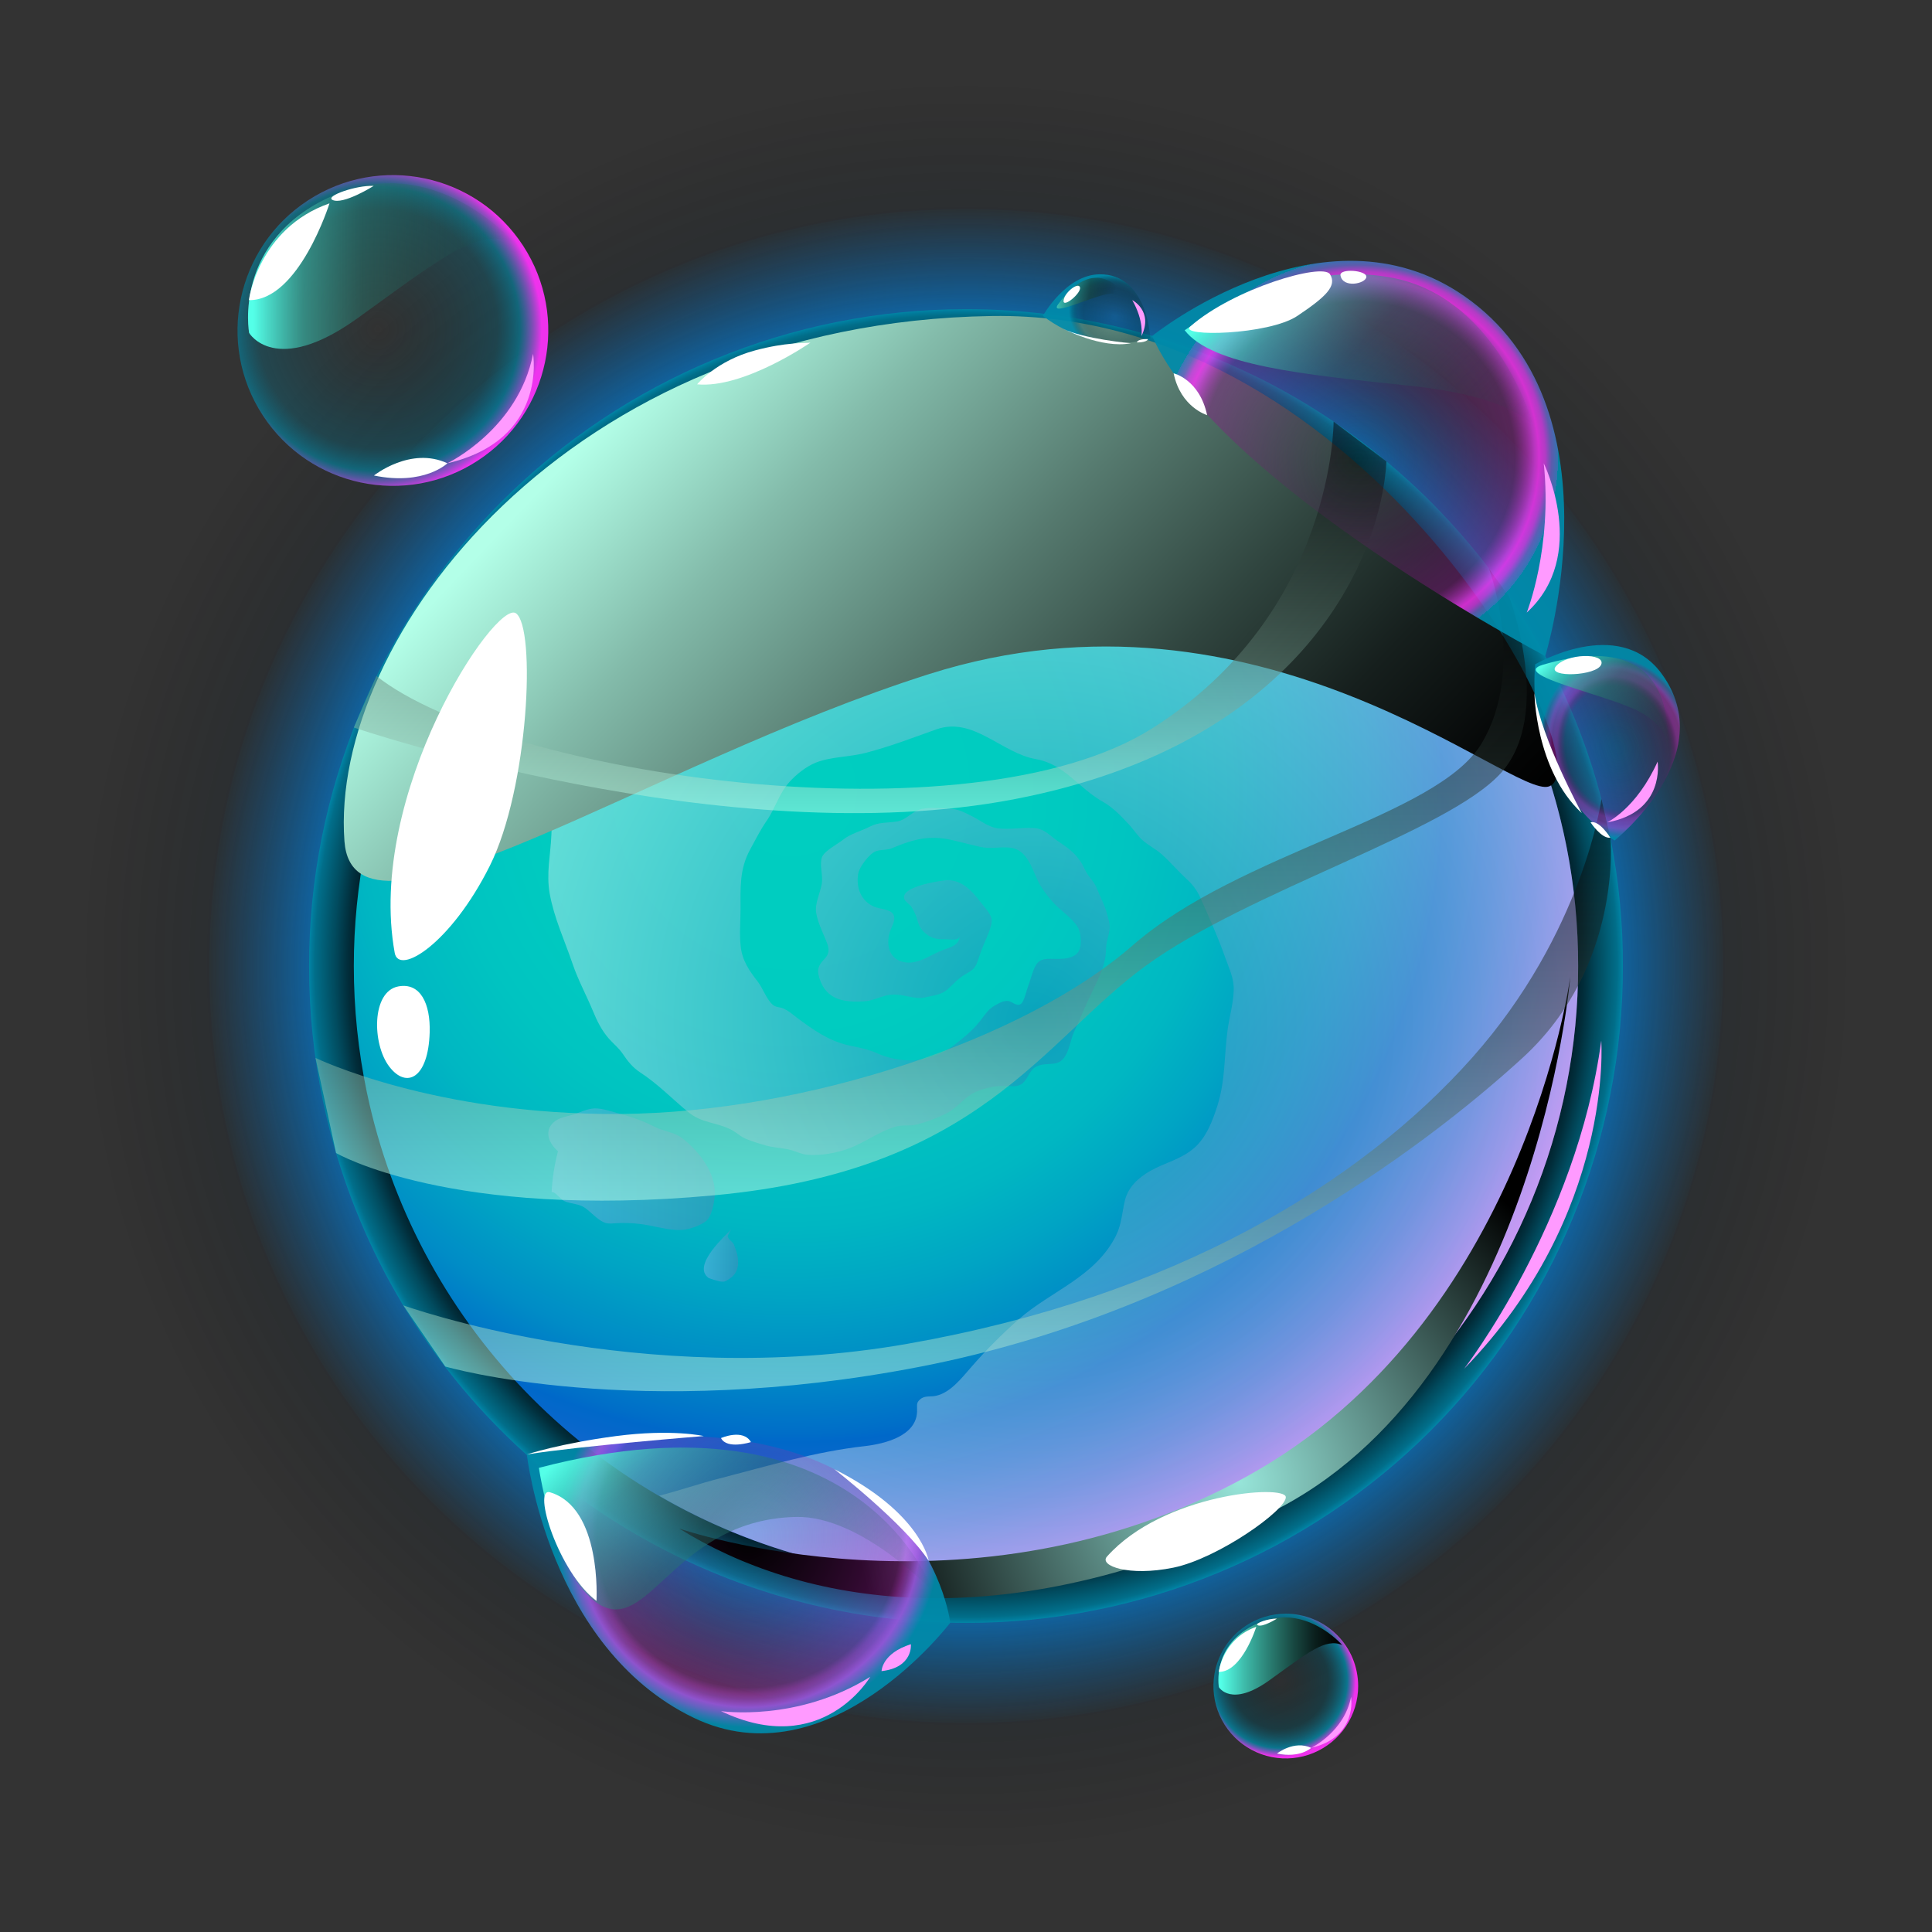 <svg width="200" height="200" viewBox="0 0 200 200" fill="none" xmlns="http://www.w3.org/2000/svg">
<rect x="0" y="0" width="200" height="200" fill="#333333" stroke="none"/>
<path style="mix-blend-mode:screen" d="M100 192C150.81 192 192 150.81 192 100C192 49.19 150.81 8 100 8C49.19 8 8 49.19 8 100C8 150.81 49.19 192 100 192Z" fill="url(#paint0_radial_393_679)"/>
<path style="mix-blend-mode:screen" d="M100.022 178.373C143.305 178.373 178.393 143.285 178.393 100.001C178.393 56.718 143.305 21.63 100.022 21.63C56.739 21.63 21.65 56.718 21.65 100.001C21.65 143.285 56.739 178.373 100.022 178.373Z" fill="url(#paint1_radial_393_679)"/>
<path style="mix-blend-mode:screen" opacity="0.92" fill-rule="evenodd" clip-rule="evenodd" d="M168.004 100.006C168.012 108.939 166.258 117.786 162.843 126.04C159.428 134.295 154.418 141.795 148.101 148.111C141.783 154.427 134.282 159.435 126.027 162.848C117.772 166.262 108.925 168.013 99.992 168.003C97.01 168.001 94.032 167.81 91.076 167.429C88.411 167.083 85.769 166.575 83.166 165.908C70.87 162.779 59.695 156.269 50.91 147.114C42.124 137.959 36.078 126.527 33.458 114.112C33.446 114.095 33.441 114.075 33.443 114.054C32.479 109.437 31.993 104.732 31.994 100.015C31.993 81.979 39.156 64.682 51.908 51.927C64.659 39.172 81.956 32.005 99.992 32.003C101.478 32.003 102.949 32.046 104.412 32.146C111.944 32.626 119.344 34.36 126.305 37.276C127.497 37.778 128.658 38.309 129.821 38.87C134.736 41.267 139.341 44.256 143.531 47.769C144.937 48.932 146.301 50.167 147.607 51.444C148.08 51.904 148.535 52.372 149 52.852C161.217 65.506 168.032 82.416 168.004 100.006Z" fill="url(#paint2_radial_393_679)"/>
<path fill-rule="evenodd" clip-rule="evenodd" d="M163.368 100.005C163.375 108.329 161.74 116.573 158.558 124.265C155.375 131.957 150.706 138.945 144.82 144.831C138.933 150.716 131.943 155.383 124.251 158.564C116.558 161.745 108.314 163.377 99.99 163.368C97.213 163.366 94.438 163.187 91.683 162.833C89.2 162.512 86.738 162.038 84.313 161.416C72.853 158.499 62.44 152.43 54.252 143.898C46.065 135.365 40.432 124.71 37.99 113.14C37.98 113.124 37.975 113.105 37.977 113.086C37.079 108.784 36.626 104.4 36.627 100.005C36.626 83.199 43.3 67.079 55.183 55.194C67.066 43.309 83.183 36.63 99.99 36.627C101.381 36.627 102.746 36.666 104.11 36.761C111.129 37.211 118.023 38.83 124.509 41.55C125.623 42.018 126.703 42.512 127.785 43.036C132.365 45.27 136.656 48.055 140.561 51.328C141.862 52.411 143.143 53.557 144.36 54.753C144.8 55.18 145.229 55.622 145.66 56.053C157.046 67.849 163.396 83.611 163.368 100.005Z" fill="url(#paint3_radial_393_679)"/>
<path style="mix-blend-mode:multiply" opacity="0.4" fill-rule="evenodd" clip-rule="evenodd" d="M163.371 100.006C163.378 108.33 161.744 116.574 158.561 124.266C155.378 131.957 150.71 138.946 144.823 144.831C138.937 150.717 131.947 155.384 124.254 158.564C116.562 161.745 108.318 163.378 99.994 163.369C97.216 163.367 94.442 163.188 91.687 162.834C83.417 161.751 75.446 159.032 68.238 154.836C70.339 154.301 72.399 153.578 74.512 153.043C79.555 151.743 84.37 150.274 89.547 149.7C91.62 149.46 94.845 148.645 94.934 146.142C94.96 145.433 94.813 145.245 95.255 144.859C95.736 144.43 96.312 144.631 96.914 144.487C98.385 144.166 99.563 142.641 100.499 141.571C102.033 139.802 103.683 138.137 105.438 136.588C108.835 133.604 113.33 132.228 115.511 127.946C116.098 126.769 116.152 125.565 116.44 124.308C116.774 122.89 117.831 121.928 119.061 121.219C120.586 120.349 122.232 120.041 123.61 118.85C124.893 117.736 125.521 116.029 126.025 114.463C126.855 111.862 126.721 109.247 127.081 106.598C127.267 105.261 127.657 103.962 127.709 102.599C127.776 101.299 127.241 100.285 126.814 99.07C126.091 97.008 125.129 94.883 124.245 92.89C123.903 92.154 123.412 91.498 122.802 90.964C121.918 90.146 121.143 89.223 120.246 88.421C119.618 87.864 118.829 87.492 118.214 86.924C117.731 86.469 117.33 85.854 116.889 85.371C116.072 84.501 115.244 83.606 114.2 83.017C111.685 81.626 110.201 79.098 107.258 78.589C103.673 77.974 100.757 74.15 96.944 75.5C94.497 76.369 92.088 77.305 89.514 77.961C87.868 78.375 85.996 78.333 84.443 78.951C83.467 79.339 82.424 80.168 81.729 80.944C80.657 82.12 80.243 83.712 79.347 84.997C78.679 85.96 78.233 86.896 77.661 87.927C76.537 89.987 76.658 91.885 76.658 94.186C76.658 95.403 76.537 96.701 76.671 97.918C76.819 99.404 77.54 100.459 78.437 101.611C78.972 102.293 79.347 103.468 80.016 104.026C80.364 104.306 80.685 104.226 81.058 104.386C81.701 104.668 81.929 104.923 82.477 105.337C84.136 106.58 85.795 107.752 87.842 108.212C88.925 108.439 89.874 108.614 90.851 109.056C91.704 109.426 92.612 109.656 93.539 109.737C95.666 109.951 97.525 109.215 99.13 107.904C100.135 107.102 100.922 106.446 101.699 105.376C102.128 104.787 102.395 104.427 103.01 104.076C103.424 103.834 103.879 103.567 104.374 103.621C104.79 103.675 105.217 104.209 105.659 103.942C106.03 103.714 106.261 102.523 106.402 102.163C106.656 101.52 106.829 100.73 107.124 100.119C107.632 99.036 108.488 99.289 109.519 99.263C110.24 99.263 111.137 99.196 111.605 98.568C112.034 97.966 111.926 96.642 111.605 96.04C111.124 95.156 109.866 94.3 109.17 93.579C108.639 93.016 108.164 92.401 107.752 91.746C106.937 90.475 106.59 88.187 104.849 87.8C104.154 87.639 103.231 87.772 102.522 87.772C101.693 87.785 101.13 87.572 100.343 87.401C99.124 87.119 98.015 86.745 96.743 86.732C95.166 86.704 93.829 87.186 92.383 87.787C91.767 88.042 91.26 87.921 90.697 88.109C89.989 88.35 88.945 89.78 88.839 90.449C88.6 91.894 89.135 93.299 90.526 93.874C90.981 94.06 92.038 94.142 92.372 94.517C92.812 95.011 92.439 95.654 92.211 96.215C91.653 97.647 91.943 99.36 93.723 99.627C94.926 99.8 96.104 99.025 97.107 98.555C97.963 98.128 99.336 98.02 99.336 96.911C99.269 97.433 98.387 97.233 97.96 97.233C97.075 97.233 96.54 97.218 95.846 96.657C95.151 96.096 95.103 95.654 94.843 94.864C94.706 94.503 94.531 94.157 94.321 93.834C94.174 93.62 93.706 93.326 93.624 93.091C93.143 91.82 97.036 91.218 97.785 91.138C99.418 90.953 100.542 92.115 101.478 93.345C101.892 93.902 102.707 94.682 102.668 95.366C102.64 96.007 102.111 97.118 101.851 97.732C101.584 98.375 101.383 98.99 101.169 99.59C100.902 100.366 100.501 100.519 99.819 100.927C99.137 101.336 98.654 101.917 98.08 102.426C97.451 102.984 96.661 103.041 95.851 103.229C94.648 103.522 93.578 102.881 92.361 102.961C91.356 103.015 90.487 103.589 89.497 103.656C87.411 103.79 85.552 103.537 84.829 101.275C84.508 100.312 84.775 99.87 85.364 99.255C85.994 98.6 85.78 98.011 85.459 97.236C85.087 96.339 84.669 95.483 84.495 94.521C84.32 93.559 84.909 92.461 85.07 91.484C85.217 90.668 84.816 89.531 85.083 88.755C85.325 88.073 86.729 87.377 87.303 86.909C88.046 86.307 89.096 86.052 89.967 85.609C91.037 85.051 91.785 85.22 92.881 85.033C93.778 84.873 94.26 84.176 95.062 83.855C95.946 83.508 97.163 83.682 98.112 83.695C99.169 83.721 99.732 84.056 100.653 84.511C101.537 84.953 102.312 85.635 103.343 85.755C104.533 85.889 105.757 85.662 106.941 85.714C108.124 85.766 108.532 86.398 109.43 87.015C110.418 87.696 111.087 88.098 111.809 89.115C112.156 89.597 112.331 90.185 112.678 90.641C113.067 91.161 113.347 91.443 113.589 92.071C113.923 92.94 114.365 93.689 114.592 94.586C114.725 95.121 114.913 95.563 114.872 96.124C114.805 96.833 114.512 97.435 114.501 98.167C114.473 99.798 113.884 101.003 113.163 102.46C112.443 103.916 111.839 105.404 111.17 106.862C110.715 107.852 110.613 109.817 109.283 110.072C108.588 110.205 107.905 110.072 107.24 110.432C106.575 110.792 106.452 111.597 105.902 112.104C105.38 112.585 104.726 112.423 104.03 112.423C103.009 112.405 101.995 112.606 101.058 113.012C99.895 113.508 99.106 114.684 97.943 115.273C96.971 115.762 95.948 116.143 94.893 116.41C94.15 116.595 93.435 116.41 92.684 116.638C90.974 117.147 89.541 118.269 87.883 118.886C86.599 119.354 84.966 119.66 83.575 119.541C83.001 119.487 82.546 119.259 81.998 119.086C81.142 118.832 80.245 118.832 79.362 118.603C78.67 118.416 77.988 118.193 77.319 117.935C76.637 117.68 76.205 117.173 75.555 116.878C74.069 116.17 72.638 116.25 71.282 115.152C69.585 113.763 68.099 112.197 66.254 111.006C65.49 110.497 64.982 109.856 64.487 109.121C64.045 108.465 63.525 108.077 63.029 107.516C62.286 106.673 61.8 105.682 61.384 104.666C60.689 102.995 59.859 101.496 59.272 99.77C58.441 97.322 57.371 95.074 56.903 92.507C56.532 90.38 56.996 88.506 57.078 86.433C57.091 85.952 57.158 85.363 57.063 84.895C56.916 84.106 56.235 83.584 55.726 83.01C54.067 81.123 52.622 79.237 51.714 76.869C50.785 74.454 50.335 71.519 51.112 69.017C51.834 66.744 53.239 65.488 55.098 64.108C56.903 62.758 58.963 61.742 60.956 60.724C61.867 60.255 62.721 59.609 63.685 59.252C64.649 58.896 65.838 58.718 66.869 58.437C67.779 58.196 68.528 58.103 69.317 57.54C70.173 56.949 70.999 56.316 71.791 55.642C72.72 54.811 73.45 53.955 74.667 53.635C76.338 53.193 78.092 52.684 79.79 52.335C81.89 51.893 84.472 52.469 86.558 52.697C88.639 52.895 90.728 52.98 92.818 52.95C94.585 52.95 96.256 52.669 98.019 52.603C98.66 52.577 99.319 52.669 99.971 52.63C101.028 52.577 102.031 52.108 103.047 51.854C105.001 51.345 106.833 50.396 108.746 49.766C110.232 49.272 111.649 49.326 113.174 49.072C114.779 48.817 116.425 48.269 118.056 48.202C119.488 48.148 120.998 47.6 122.284 48.377C124.665 49.848 126.184 52.363 128.556 53.793C131.058 55.305 133.867 56.375 136.555 57.445C137.483 57.806 138.522 57.378 139.365 57.7C139.792 57.859 140.234 58.528 140.543 58.89C140.983 58.582 140.849 58.147 140.862 57.674C140.903 57.003 141.211 56.496 141.234 55.799C141.247 54.984 141.327 54.089 141.193 53.284C141.126 52.883 140.578 51.893 140.565 51.332C141.865 52.415 143.147 53.561 144.364 54.757C150.392 60.649 155.179 67.688 158.444 75.459C161.709 83.231 163.384 91.577 163.371 100.006V100.006Z" fill="url(#paint4_radial_393_679)"/>
<path style="mix-blend-mode:multiply" opacity="0.3" fill-rule="evenodd" clip-rule="evenodd" d="M57.763 119.179C57.395 120.562 57.175 121.98 57.106 123.41C57.468 123.321 58.02 124.17 58.425 124.339C59.168 124.668 59.911 124.571 60.598 125.067C61.207 125.502 61.948 126.367 62.667 126.59C63.126 126.731 63.767 126.603 64.254 126.603C65.25 126.584 66.246 126.669 67.225 126.858C68.266 127.068 69.64 127.415 70.703 127.313C71.435 127.238 72.56 126.847 73.117 126.384C73.675 125.921 73.951 124.469 73.992 123.728C74.117 121.415 72.413 119.238 70.679 117.867C69.779 117.154 68.752 117.156 67.753 116.64C66.619 116.065 65.425 115.619 64.192 115.308C63.421 115.098 62.351 114.715 61.549 114.739C60.746 114.764 59.862 115.252 59.108 115.449C58.354 115.646 57.581 115.77 57.065 116.448C56.484 117.197 56.742 118.283 57.763 119.179Z" fill="url(#paint5_linear_393_679)"/>
<path style="mix-blend-mode:multiply" opacity="0.3" fill-rule="evenodd" clip-rule="evenodd" d="M75.667 127.288C75.265 127.764 71.521 131.02 73.369 132.303C73.701 132.433 74.041 132.537 74.389 132.615C74.959 132.758 75.059 132.673 75.529 132.368C76.417 131.796 76.536 130.849 76.315 129.848C76.223 129.503 76.11 129.164 75.977 128.834C75.808 128.482 75.419 128.377 75.329 127.961L75.667 127.288Z" fill="url(#paint6_linear_393_679)"/>
<path style="mix-blend-mode:multiply" opacity="0.3" fill-rule="evenodd" clip-rule="evenodd" d="M97.293 45.172C97.979 44.834 100.13 43.523 101.335 43.402C101.725 43.363 102.279 43.487 102.699 43.484C103.613 43.484 104.408 43.316 105.08 44.058C105.587 44.615 105.836 45.194 105.451 45.828C104.926 46.718 103.555 47.373 102.689 47.871C100.67 49.039 97.988 50.152 95.57 49.925C93.649 49.74 91.907 48.304 90.263 47.442C89.026 46.792 86.776 45.562 88.279 44.072C89.507 42.856 91.372 42.187 93.062 42.124C93.827 42.096 95.685 41.827 96.285 42.282C96.953 42.789 96.222 44.942 97.62 44.832L97.293 45.172Z" fill="url(#paint7_linear_393_679)"/>
<path style="mix-blend-mode:screen" fill-rule="evenodd" clip-rule="evenodd" d="M35.657 87.087C36.621 100.006 66.863 79.087 96.134 69.794C130.498 58.883 156.534 82.713 160.338 81.414C166.295 79.382 141.834 32.105 102.676 32.712C58.566 33.396 34.106 66.237 35.657 87.087Z" fill="url(#paint8_linear_393_679)"/>
<path style="mix-blend-mode:screen" fill-rule="evenodd" clip-rule="evenodd" d="M70.303 158.229C70.303 158.229 100.379 168.705 129.104 152.822C157.828 136.938 162.557 101.109 162.557 101.109C162.557 101.109 159.028 143.242 131.299 156.689C103.571 170.135 82.806 166.001 70.303 158.229Z" fill="url(#paint9_radial_393_679)"/>
<path style="mix-blend-mode:screen" opacity="0.5" fill-rule="evenodd" clip-rule="evenodd" d="M32.66 109.514L34.789 119.359C34.789 119.359 46.601 126.274 73.991 123.732C101.382 121.189 107.891 107.796 118.582 99.995C129.274 92.193 150.009 86.063 155.417 79.975C160.824 73.886 156.228 61.758 156.228 61.758L154.148 58.879C154.148 58.879 157.987 69.247 153.39 76.934C148.793 84.62 128.383 88.157 117.23 97.885C106.078 107.612 83.47 115.178 64.191 115.317C44.912 115.456 32.66 109.514 32.66 109.514Z" fill="url(#paint10_linear_393_679)"/>
<path style="mix-blend-mode:screen" opacity="0.5" fill-rule="evenodd" clip-rule="evenodd" d="M41.752 135.131L46.095 141.462C46.095 141.462 65.784 147.22 95.354 141.462C124.923 135.703 147.217 119.023 157.61 109.513C168.002 100.002 166.711 86.71 166.711 86.71L165.783 82.711C165.783 82.711 163.925 96.54 152.379 109.513C140.833 122.486 121.6 134.253 93.916 139.114C66.232 143.975 41.752 135.131 41.752 135.131Z" fill="url(#paint11_linear_393_679)"/>
<path style="mix-blend-mode:screen" opacity="0.5" fill-rule="evenodd" clip-rule="evenodd" d="M36.627 75.31C36.627 75.31 75.263 88.487 105.113 82.712C134.963 76.937 142.961 57.636 143.528 47.769L138.052 43.643C138.052 43.643 138.176 63.455 119.263 75.406C100.35 87.357 51.944 80.262 38.965 69.977L36.627 75.31Z" fill="url(#paint12_linear_393_679)"/>
<path fill-rule="evenodd" clip-rule="evenodd" d="M40.861 98.644C41.294 101.025 46.673 97.697 50.706 89.629C54.738 81.562 55.505 64.936 53.408 63.485C51.311 62.035 37.874 82.162 40.861 98.644Z" fill="white"/>
<path fill-rule="evenodd" clip-rule="evenodd" d="M114.591 161.138C113.749 162.083 116.853 163.226 121.464 162.284C126.074 161.342 133.179 156.305 133.106 154.976C133.034 153.648 120.412 154.594 114.591 161.138Z" fill="white"/>
<path fill-rule="evenodd" clip-rule="evenodd" d="M41.234 102.114C38.448 102.636 38.511 108.076 40.295 110.411C42.078 112.746 44.34 111.637 44.481 106.865C44.565 103.927 43.538 101.683 41.234 102.114Z" fill="white"/>
<path fill-rule="evenodd" clip-rule="evenodd" d="M151.568 141.693C151.568 141.693 163.226 126.612 165.761 107.731C165.767 107.731 167.093 125.719 151.568 141.693Z" fill="#FF9AFF"/>
<path style="mix-blend-mode:screen" opacity="0.92" fill-rule="evenodd" clip-rule="evenodd" d="M119.268 34.782C119.268 34.782 136.925 20.494 151.569 30.642C168.001 42.023 159.963 67.912 159.963 67.912C159.963 67.912 126.034 50.075 119.268 34.782Z" fill="url(#paint13_radial_393_679)"/>
<path style="mix-blend-mode:screen" opacity="0.92" fill-rule="evenodd" clip-rule="evenodd" d="M54.539 150.563C54.539 150.563 56.757 170.544 71.778 177.809C85.791 184.587 98.369 167.983 98.369 167.983C98.369 167.983 95.354 141.461 54.539 150.563Z" fill="url(#paint14_radial_393_679)"/>
<path style="mix-blend-mode:screen" fill-rule="evenodd" clip-rule="evenodd" d="M122.637 34.189C125.46 37.809 134.634 38.751 145.954 39.934C157.273 41.117 158.843 44.327 158.843 44.327C158.843 44.327 155.247 30.979 144.265 28.782C133.284 26.584 122.637 34.189 122.637 34.189Z" fill="url(#paint15_linear_393_679)"/>
<path style="mix-blend-mode:screen" fill-rule="evenodd" clip-rule="evenodd" d="M55.785 151.952C55.785 151.952 57.585 164.123 62.485 166.32C67.385 168.518 70.3 157.28 82.424 157.033C89.189 156.89 96.617 164.805 96.617 164.805C96.617 164.805 89.341 143.167 55.785 151.952Z" fill="url(#paint16_linear_393_679)"/>
<path fill-rule="evenodd" clip-rule="evenodd" d="M74.637 177.133C74.637 177.133 82.516 178.303 90.082 173.585C90.087 173.585 85.113 182.148 74.637 177.133Z" fill="#FF9AFF"/>
<path fill-rule="evenodd" clip-rule="evenodd" d="M158.049 63.413C158.049 63.413 160.72 56.725 159.808 47.96C159.808 47.96 164.526 57.491 158.049 63.413Z" fill="#FF9AFF"/>
<path fill-rule="evenodd" clip-rule="evenodd" d="M123.206 33.808C121.968 34.9 131.34 34.687 134.297 32.706C137.254 30.726 138.445 29.59 137.675 28.384C136.906 27.178 127.662 29.879 123.206 33.808Z" fill="white"/>
<path fill-rule="evenodd" clip-rule="evenodd" d="M138.765 28.498C138.65 27.764 141.497 27.963 141.444 28.669C141.39 29.375 138.982 29.87 138.765 28.498Z" fill="white"/>
<path fill-rule="evenodd" clip-rule="evenodd" d="M56.933 154.48C55.075 153.934 57.797 162.767 61.747 165.729C61.747 165.729 62.323 156.072 56.933 154.48Z" fill="white"/>
<path style="mix-blend-mode:screen" opacity="0.92" fill-rule="evenodd" clip-rule="evenodd" d="M158.921 68.772C158.921 68.772 167.525 63.718 171.963 69.678C178.267 78.149 167.133 87.013 167.133 87.013C167.133 87.013 157.909 81.245 158.921 68.772Z" fill="url(#paint17_radial_393_679)"/>
<path style="mix-blend-mode:screen" fill-rule="evenodd" clip-rule="evenodd" d="M159.688 68.827C156.285 69.845 166.11 71.868 169.489 73.558C172.867 75.248 172.529 77.273 172.529 77.273C172.529 77.273 174.389 64.434 159.688 68.827Z" fill="url(#paint18_linear_393_679)"/>
<path fill-rule="evenodd" clip-rule="evenodd" d="M166.369 85.134C166.369 85.134 169.395 83.721 171.594 78.847C171.594 78.837 172.423 84.061 166.369 85.134Z" fill="#FF9AFF"/>
<path fill-rule="evenodd" clip-rule="evenodd" d="M161.04 69.008C160.133 70.176 165.312 69.996 165.762 68.781C166.211 67.567 162.136 67.606 161.04 69.008Z" fill="white"/>
<path fill-rule="evenodd" clip-rule="evenodd" d="M158.842 71.726C158.842 71.726 158.927 79.691 163.744 84.171C163.744 84.176 159.581 76.549 158.842 71.726Z" fill="white"/>
<path fill-rule="evenodd" clip-rule="evenodd" d="M164.656 85.135C164.656 85.135 165.782 86.84 166.699 86.721C166.705 86.712 165.542 84.852 164.656 85.135Z" fill="white"/>
<path style="mix-blend-mode:screen" opacity="0.92" fill-rule="evenodd" clip-rule="evenodd" d="M107.951 32.707C107.951 32.707 110.331 28.434 113.826 28.395C118.792 28.34 119.087 35.025 119.087 35.025C119.087 35.025 113.808 37.062 107.951 32.707Z" fill="url(#paint19_radial_393_679)"/>
<path style="mix-blend-mode:screen" fill-rule="evenodd" clip-rule="evenodd" d="M109.542 31.492C108.561 32.844 112.809 30.792 114.557 30.457C116.305 30.123 116.756 30.976 116.756 30.976C116.756 30.976 113.775 25.648 109.542 31.492Z" fill="url(#paint20_linear_393_679)"/>
<path fill-rule="evenodd" clip-rule="evenodd" d="M118.158 34.796C118.158 34.796 118.457 33.254 117.211 31.07C117.205 31.068 119.434 32.196 118.158 34.796Z" fill="#FF9AFF"/>
<path fill-rule="evenodd" clip-rule="evenodd" d="M110.098 31.172C110.098 31.867 111.974 30.321 111.797 29.736C111.621 29.151 110.105 30.338 110.098 31.172Z" fill="white"/>
<path fill-rule="evenodd" clip-rule="evenodd" d="M110.051 34.023C110.051 34.023 114.033 36.124 117.072 35.532C117.072 35.539 112.09 35.077 110.051 34.023Z" fill="white"/>
<path fill-rule="evenodd" clip-rule="evenodd" d="M117.684 35.446C117.684 35.446 118.644 35.491 118.854 35.106C118.854 35.106 117.825 35.034 117.684 35.446Z" fill="white"/>
<path fill-rule="evenodd" clip-rule="evenodd" d="M121.494 38.647C121.494 38.647 124.171 39.258 124.96 42.974C124.96 42.969 122.219 42.176 121.494 38.647Z" fill="white"/>
<path fill-rule="evenodd" clip-rule="evenodd" d="M54.539 150.563C54.539 150.563 57.979 149.419 63.78 148.661C69.581 147.903 72.858 148.661 72.858 148.661C72.858 148.661 60.108 149.675 54.539 150.563Z" fill="white"/>
<path fill-rule="evenodd" clip-rule="evenodd" d="M86.369 152.089C86.369 152.089 93.628 157.74 96.14 161.579C96.141 161.579 95.389 156.614 86.369 152.089Z" fill="white"/>
<path fill-rule="evenodd" clip-rule="evenodd" d="M72.166 39.786C72.166 39.786 74.139 37.347 78.168 36.273C81.424 35.404 83.253 35.547 83.892 35.471C83.892 35.471 77.007 40.245 72.166 39.786Z" fill="white"/>
<path fill-rule="evenodd" clip-rule="evenodd" d="M74.637 148.868C74.637 148.868 76.923 147.861 77.739 149.284C77.739 149.284 75.252 150.084 74.637 148.868Z" fill="white"/>
<path fill-rule="evenodd" clip-rule="evenodd" d="M91.258 172.994C91.258 172.994 91.278 171.159 94.295 170.208C94.295 170.208 94.557 172.623 91.258 172.994Z" fill="#FF9AFF"/>
<path style="mix-blend-mode:screen" opacity="0.92" d="M49.457 47.686C56.898 42.835 58.998 32.87 54.147 25.429C49.296 17.987 39.331 15.887 31.89 20.738C24.448 25.589 22.349 35.554 27.2 42.996C32.051 50.437 42.016 52.537 49.457 47.686Z" fill="url(#paint21_radial_393_679)"/>
<path style="mix-blend-mode:screen" fill-rule="evenodd" clip-rule="evenodd" d="M25.787 34.462C25.787 34.462 28.499 39.068 37.028 32.931C45.558 26.794 49.485 23.501 53.202 25.106C53.202 25.106 45.006 15.56 34.404 20.276C24.041 24.872 25.787 34.462 25.787 34.462Z" fill="url(#paint22_linear_393_679)"/>
<path fill-rule="evenodd" clip-rule="evenodd" d="M46.312 47.96C46.312 47.96 53.663 44.431 55.184 36.629C55.184 36.627 56.705 45.553 46.312 47.96Z" fill="#FF9AFF"/>
<path fill-rule="evenodd" clip-rule="evenodd" d="M25.764 31.068C25.764 31.068 26.718 23.627 34.109 21.051C34.109 21.051 30.935 31.159 25.764 31.068Z" fill="white"/>
<path fill-rule="evenodd" clip-rule="evenodd" d="M34.413 20.694C33.636 20.299 36.881 19.154 38.685 19.244C38.693 19.244 35.492 21.246 34.413 20.694Z" fill="white"/>
<path fill-rule="evenodd" clip-rule="evenodd" d="M38.711 49.225C38.711 49.225 42.513 46.184 46.314 47.96C46.314 47.96 43.906 50.299 38.711 49.225Z" fill="white"/>
<path style="mix-blend-mode:screen" opacity="0.92" fill-rule="evenodd" clip-rule="evenodd" d="M140.598 174.537C140.599 176.018 140.16 177.467 139.338 178.7C138.515 179.933 137.346 180.894 135.977 181.462C134.608 182.029 133.101 182.179 131.648 181.89C130.194 181.601 128.859 180.888 127.811 179.841C126.763 178.793 126.049 177.458 125.759 176.004C125.47 174.551 125.618 173.044 126.185 171.675C126.753 170.306 127.713 169.136 128.945 168.313C130.178 167.49 131.626 167.05 133.108 167.051C135.094 167.051 136.998 167.84 138.402 169.244C139.807 170.647 140.596 172.551 140.598 174.537V174.537Z" fill="url(#paint23_radial_393_679)"/>
<path style="mix-blend-mode:screen" fill-rule="evenodd" clip-rule="evenodd" d="M126.177 174.653C126.177 174.653 127.438 176.796 131.411 173.94C135.385 171.083 137.212 169.548 138.942 170.295C138.942 170.295 135.126 165.85 130.189 168.042C125.362 170.186 126.177 174.653 126.177 174.653Z" fill="url(#paint24_linear_393_679)"/>
<path fill-rule="evenodd" clip-rule="evenodd" d="M135.734 180.939C135.734 180.939 139.158 179.295 139.865 175.662C139.865 175.662 140.573 179.817 135.734 180.939Z" fill="#FF9AFF"/>
<path fill-rule="evenodd" clip-rule="evenodd" d="M126.162 173.073C126.162 173.073 126.606 169.607 130.05 168.407C130.05 168.407 128.571 173.115 126.162 173.073Z" fill="white"/>
<path fill-rule="evenodd" clip-rule="evenodd" d="M130.189 168.241C129.829 168.055 131.339 167.524 132.182 167.565C132.182 167.565 130.693 168.497 130.189 168.241Z" fill="white"/>
<path fill-rule="evenodd" clip-rule="evenodd" d="M132.193 181.527C132.193 181.527 133.964 180.11 135.734 180.939C135.734 180.939 134.614 182.027 132.193 181.527Z" fill="white"/>
<defs>
<radialGradient id="paint0_radial_393_679" cx="0" cy="0" r="1" gradientUnits="userSpaceOnUse" gradientTransform="translate(100 100) scale(92)">
<stop offset="0.01" stop-color="#009BFF"/>
<stop offset="1" stop-opacity="0"/>
</radialGradient>
<radialGradient id="paint1_radial_393_679" cx="0" cy="0" r="1" gradientUnits="userSpaceOnUse" gradientTransform="translate(100.022 100.002) rotate(45) scale(78.371)">
<stop offset="0.01" stop-color="#0092FF"/>
<stop offset="0.432" stop-color="#0090FB" stop-opacity="0.87"/>
<stop offset="0.865" stop-color="#0089EF" stop-opacity="0.53"/>
<stop offset="1" stop-color="#007DDB" stop-opacity="0"/>
<stop offset="1" stop-color="#006DBF" stop-opacity="0"/>
<stop offset="1" stop-color="#00599B" stop-opacity="0"/>
<stop offset="1" stop-color="#003F6E" stop-opacity="0.23"/>
<stop offset="1" stop-color="#00223B" stop-opacity="0"/>
<stop offset="1" stop-opacity="0"/>
</radialGradient>
<radialGradient id="paint2_radial_393_679" cx="0" cy="0" r="1" gradientUnits="userSpaceOnUse" gradientTransform="translate(99.999 99.999) scale(68.005 68.005)">
<stop offset="0.89"/>
<stop offset="0.9" stop-color="#000506"/>
<stop offset="0.92" stop-color="#001217"/>
<stop offset="0.94" stop-color="#002932"/>
<stop offset="0.96" stop-color="#004858"/>
<stop offset="0.99" stop-color="#006F89"/>
<stop offset="1" stop-color="#008BAB"/>
</radialGradient>
<radialGradient id="paint3_radial_393_679" cx="0" cy="0" r="1" gradientUnits="userSpaceOnUse" gradientTransform="translate(82.039 82.019) scale(92.957 92.957)">
<stop offset="0.01" stop-color="#00CEC0"/>
<stop offset="0.26" stop-color="#00CCC0"/>
<stop offset="0.38" stop-color="#00C4C1"/>
<stop offset="0.48" stop-color="#00B7C2"/>
<stop offset="0.56" stop-color="#00A4C4"/>
<stop offset="0.64" stop-color="#008CC6"/>
<stop offset="0.71" stop-color="#006EC8"/>
<stop offset="0.72" stop-color="#0068C9"/>
<stop offset="0.74" stop-color="#0767CB"/>
<stop offset="0.78" stop-color="#1A66CF"/>
<stop offset="0.83" stop-color="#3A63D6"/>
<stop offset="0.88" stop-color="#6660E0"/>
<stop offset="0.93" stop-color="#9E5BEC"/>
<stop offset="0.99" stop-color="#E255FC"/>
<stop offset="1" stop-color="#F154FF"/>
</radialGradient>
<radialGradient id="paint4_radial_393_679" cx="0" cy="0" r="1" gradientUnits="userSpaceOnUse" gradientTransform="translate(107.054 105.666) scale(57.016 57.016)">
<stop stop-color="#1372B3"/>
<stop offset="1" stop-color="white"/>
</radialGradient>
<linearGradient id="paint5_linear_393_679" x1="56.757" y1="121.046" x2="73.996" y2="121.046" gradientUnits="userSpaceOnUse">
<stop stop-color="#B8C2FF"/>
<stop offset="1" stop-color="#7D72B3"/>
</linearGradient>
<linearGradient id="paint6_linear_393_679" x1="72.86" y1="129.987" x2="76.411" y2="129.987" gradientUnits="userSpaceOnUse">
<stop stop-color="#B8C2FF"/>
<stop offset="1" stop-color="#7D72B3"/>
</linearGradient>
<linearGradient id="paint7_linear_393_679" x1="87.788" y1="45.989" x2="105.641" y2="45.989" gradientUnits="userSpaceOnUse">
<stop stop-color="#B8C2FF"/>
<stop offset="1" stop-color="#7D72B3"/>
</linearGradient>
<linearGradient id="paint8_linear_393_679" x1="60.132" y1="43.332" x2="131.766" y2="111.587" gradientUnits="userSpaceOnUse">
<stop offset="0.02" stop-color="#B3FFE8"/>
<stop offset="0.21" stop-color="#83BBAA"/>
<stop offset="0.43" stop-color="#55796E"/>
<stop offset="0.62" stop-color="#30453F"/>
<stop offset="0.78" stop-color="#161F1D"/>
<stop offset="0.92" stop-color="#060808"/>
<stop offset="1"/>
</linearGradient>
<radialGradient id="paint9_radial_393_679" cx="0" cy="0" r="1" gradientUnits="userSpaceOnUse" gradientTransform="translate(128.259 153.409) scale(39.973 39.973)">
<stop stop-color="#97E5D9"/>
<stop offset="0.36" stop-color="#61938C"/>
<stop offset="1"/>
</radialGradient>
<linearGradient id="paint10_linear_393_679" x1="95.354" y1="124.302" x2="95.354" y2="58.883" gradientUnits="userSpaceOnUse">
<stop stop-color="#BDFFE8"/>
<stop offset="0.2" stop-color="#8BBBAA"/>
<stop offset="0.42" stop-color="#5A796E"/>
<stop offset="0.61" stop-color="#33453F"/>
<stop offset="0.78" stop-color="#171F1D"/>
<stop offset="0.91" stop-color="#060808"/>
<stop offset="1"/>
</linearGradient>
<linearGradient id="paint11_linear_393_679" x1="104.255" y1="144.025" x2="104.255" y2="82.713" gradientUnits="userSpaceOnUse">
<stop stop-color="#BDFFE8"/>
<stop offset="0.2" stop-color="#8BBBAA"/>
<stop offset="0.42" stop-color="#5A796E"/>
<stop offset="0.61" stop-color="#33453F"/>
<stop offset="0.78" stop-color="#171F1D"/>
<stop offset="0.91" stop-color="#060808"/>
<stop offset="1"/>
</linearGradient>
<linearGradient id="paint12_linear_393_679" x1="90.076" y1="84.175" x2="90.076" y2="43.643" gradientUnits="userSpaceOnUse">
<stop stop-color="#BDFFE8"/>
<stop offset="0.2" stop-color="#8BBBAA"/>
<stop offset="0.42" stop-color="#5A796E"/>
<stop offset="0.61" stop-color="#33453F"/>
<stop offset="0.78" stop-color="#171F1D"/>
<stop offset="0.91" stop-color="#060808"/>
<stop offset="1"/>
</linearGradient>
<radialGradient id="paint13_radial_393_679" cx="0" cy="0" r="1" gradientUnits="userSpaceOnUse" gradientTransform="translate(140.601 47.456) scale(20.899 20.899)">
<stop stop-color="#581157" stop-opacity="0"/>
<stop offset="0.776" stop-color="#8A1B88" stop-opacity="0.49"/>
<stop offset="0.875" stop-color="#EE38F7" stop-opacity="0.78"/>
<stop offset="0.896" stop-color="#FF32FC" stop-opacity="0.86"/>
<stop offset="0.927" stop-color="#D93FF0" stop-opacity="0.84"/>
<stop offset="0.958" stop-color="#6867CC" stop-opacity="0.87"/>
<stop offset="0.99" stop-color="#327ABB"/>
<stop offset="0.99" stop-color="#008BAB"/>
</radialGradient>
<radialGradient id="paint14_radial_393_679" cx="0" cy="0" r="1" gradientUnits="userSpaceOnUse" gradientTransform="translate(77.503 158.942) scale(19.872 19.872)">
<stop stop-color="#8A1B88" stop-opacity="0"/>
<stop offset="0.792" stop-color="#C527C2" stop-opacity="0.36"/>
<stop offset="0.823" stop-color="#EE38F7" stop-opacity="0.42"/>
<stop offset="0.854" stop-color="#BC49E7" stop-opacity="0.62"/>
<stop offset="0.896" stop-color="#9657DB"/>
<stop offset="0.932" stop-color="#6867CC"/>
<stop offset="0.964" stop-color="#327ABB"/>
<stop offset="1" stop-color="#008BAB"/>
</radialGradient>
<linearGradient id="paint15_linear_393_679" x1="129.894" y1="26.531" x2="154.034" y2="49.404" gradientUnits="userSpaceOnUse">
<stop offset="0.02" stop-color="#54FFE8"/>
<stop offset="0.21" stop-color="#3EBBAA" stop-opacity="0.64"/>
<stop offset="0.43" stop-color="#28796E" stop-opacity="0.37"/>
<stop offset="1" stop-color="#17453F" stop-opacity="0"/>
<stop offset="1" stop-color="#0A1F1D"/>
<stop offset="1" stop-color="#030808"/>
<stop offset="1"/>
</linearGradient>
<linearGradient id="paint16_linear_393_679" x1="60.795" y1="146.668" x2="88.722" y2="173.13" gradientUnits="userSpaceOnUse">
<stop offset="0.02" stop-color="#54FFE8"/>
<stop offset="0.21" stop-color="#3EBBAA" stop-opacity="0.65"/>
<stop offset="0.43" stop-color="#28796E" stop-opacity="0.45"/>
<stop offset="1" stop-color="#17453F" stop-opacity="0"/>
<stop offset="1" stop-color="#0A1F1D"/>
<stop offset="1" stop-color="#030808"/>
<stop offset="1" stop-color="#050F0E"/>
</linearGradient>
<radialGradient id="paint17_radial_393_679" cx="0" cy="0" r="1" gradientUnits="userSpaceOnUse" gradientTransform="translate(167.439 77.418) rotate(-11.713) scale(7.891 9.444)">
<stop stop-color="#581157" stop-opacity="0"/>
<stop offset="0.682" stop-color="#721671" stop-opacity="0.24"/>
<stop offset="0.74" stop-color="#8A1B88" stop-opacity="0.46"/>
<stop offset="0.786" stop-color="#C527C2" stop-opacity="0.5"/>
<stop offset="0.849" stop-color="#FF32FC" stop-opacity="0.37"/>
<stop offset="0.896" stop-color="#9657DB" stop-opacity="0.63"/>
<stop offset="0.958" stop-color="#327ABB" stop-opacity="0.67"/>
<stop offset="1" stop-color="#008BAB"/>
</radialGradient>
<linearGradient id="paint18_linear_393_679" x1="161.492" y1="66.576" x2="172.65" y2="77.147" gradientUnits="userSpaceOnUse">
<stop offset="0.02" stop-color="#54FFE8"/>
<stop offset="0.21" stop-color="#3EBBAA" stop-opacity="0.7"/>
<stop offset="0.43" stop-color="#28796E" stop-opacity="0.56"/>
<stop offset="1" stop-color="#17453F" stop-opacity="0"/>
</linearGradient>
<radialGradient id="paint19_radial_393_679" cx="0" cy="0" r="1" gradientUnits="userSpaceOnUse" gradientTransform="translate(115.428 32.728) rotate(-65.898) scale(4.091 4.904)">
<stop stop-color="#001217" stop-opacity="0"/>
<stop offset="0.69" stop-color="#002932" stop-opacity="0.33"/>
<stop offset="0.8" stop-color="#004858" stop-opacity="0.39"/>
<stop offset="0.92" stop-color="#006F89" stop-opacity="0.8"/>
<stop offset="1" stop-color="#008BAB"/>
</radialGradient>
<linearGradient id="paint20_linear_393_679" x1="108.289" y1="30.143" x2="115.469" y2="30.869" gradientUnits="userSpaceOnUse">
<stop offset="0.02" stop-color="#54FFE8"/>
<stop offset="0.21" stop-color="#3EBBAA" stop-opacity="0.86"/>
<stop offset="0.43" stop-color="#28796E" stop-opacity="0.74"/>
<stop offset="0.62" stop-color="#17453F" stop-opacity="0.67"/>
<stop offset="1" stop-color="#0A1F1D" stop-opacity="0"/>
</linearGradient>
<radialGradient id="paint21_radial_393_679" cx="0" cy="0" r="1" gradientUnits="userSpaceOnUse" gradientTransform="translate(39.123 34.056) rotate(0.115) scale(17.276 17.276)">
<stop stop-color="#004858" stop-opacity="0"/>
<stop offset="0.714" stop-color="#006F89" stop-opacity="0.35"/>
<stop offset="0.849" stop-color="#008BAB" stop-opacity="0.65"/>
<stop offset="0.98" stop-color="#FF32FC"/>
</radialGradient>
<linearGradient id="paint22_linear_393_679" x1="25.675" y1="27.543" x2="53.202" y2="27.543" gradientUnits="userSpaceOnUse">
<stop offset="0.02" stop-color="#54FFE8"/>
<stop offset="0.21" stop-color="#3EBBAA" stop-opacity="0.61"/>
<stop offset="0.43" stop-color="#28796E" stop-opacity="0.46"/>
<stop offset="1" stop-color="#17453F" stop-opacity="0"/>
<stop offset="1" stop-color="#0A1F1D" stop-opacity="0"/>
<stop offset="1" stop-color="#030808" stop-opacity="0"/>
<stop offset="1" stop-opacity="0"/>
</linearGradient>
<radialGradient id="paint23_radial_393_679" cx="0" cy="0" r="1" gradientUnits="userSpaceOnUse" gradientTransform="translate(132.482 173.979) scale(8.013 8.013)">
<stop stop-opacity="0"/>
<stop offset="0" stop-color="#001217"/>
<stop offset="0" stop-color="#000506"/>
<stop offset="0" stop-color="#002932" stop-opacity="0"/>
<stop offset="0.625" stop-color="#004858" stop-opacity="0.47"/>
<stop offset="0.755" stop-color="#006F89" stop-opacity="0.62"/>
<stop offset="0.87" stop-color="#008BAB" stop-opacity="0.83"/>
<stop offset="0.98" stop-color="#FF32FC"/>
</radialGradient>
<linearGradient id="paint24_linear_393_679" x1="126.125" y1="171.43" x2="138.942" y2="171.43" gradientUnits="userSpaceOnUse">
<stop offset="0.02" stop-color="#54FFE8"/>
<stop offset="0.21" stop-color="#3EBBAA"/>
<stop offset="0.43" stop-color="#28796E"/>
<stop offset="0.62" stop-color="#17453F"/>
<stop offset="0.78" stop-color="#0A1F1D"/>
<stop offset="0.92" stop-color="#030808"/>
<stop offset="1"/>
</linearGradient>
</defs>
</svg>
